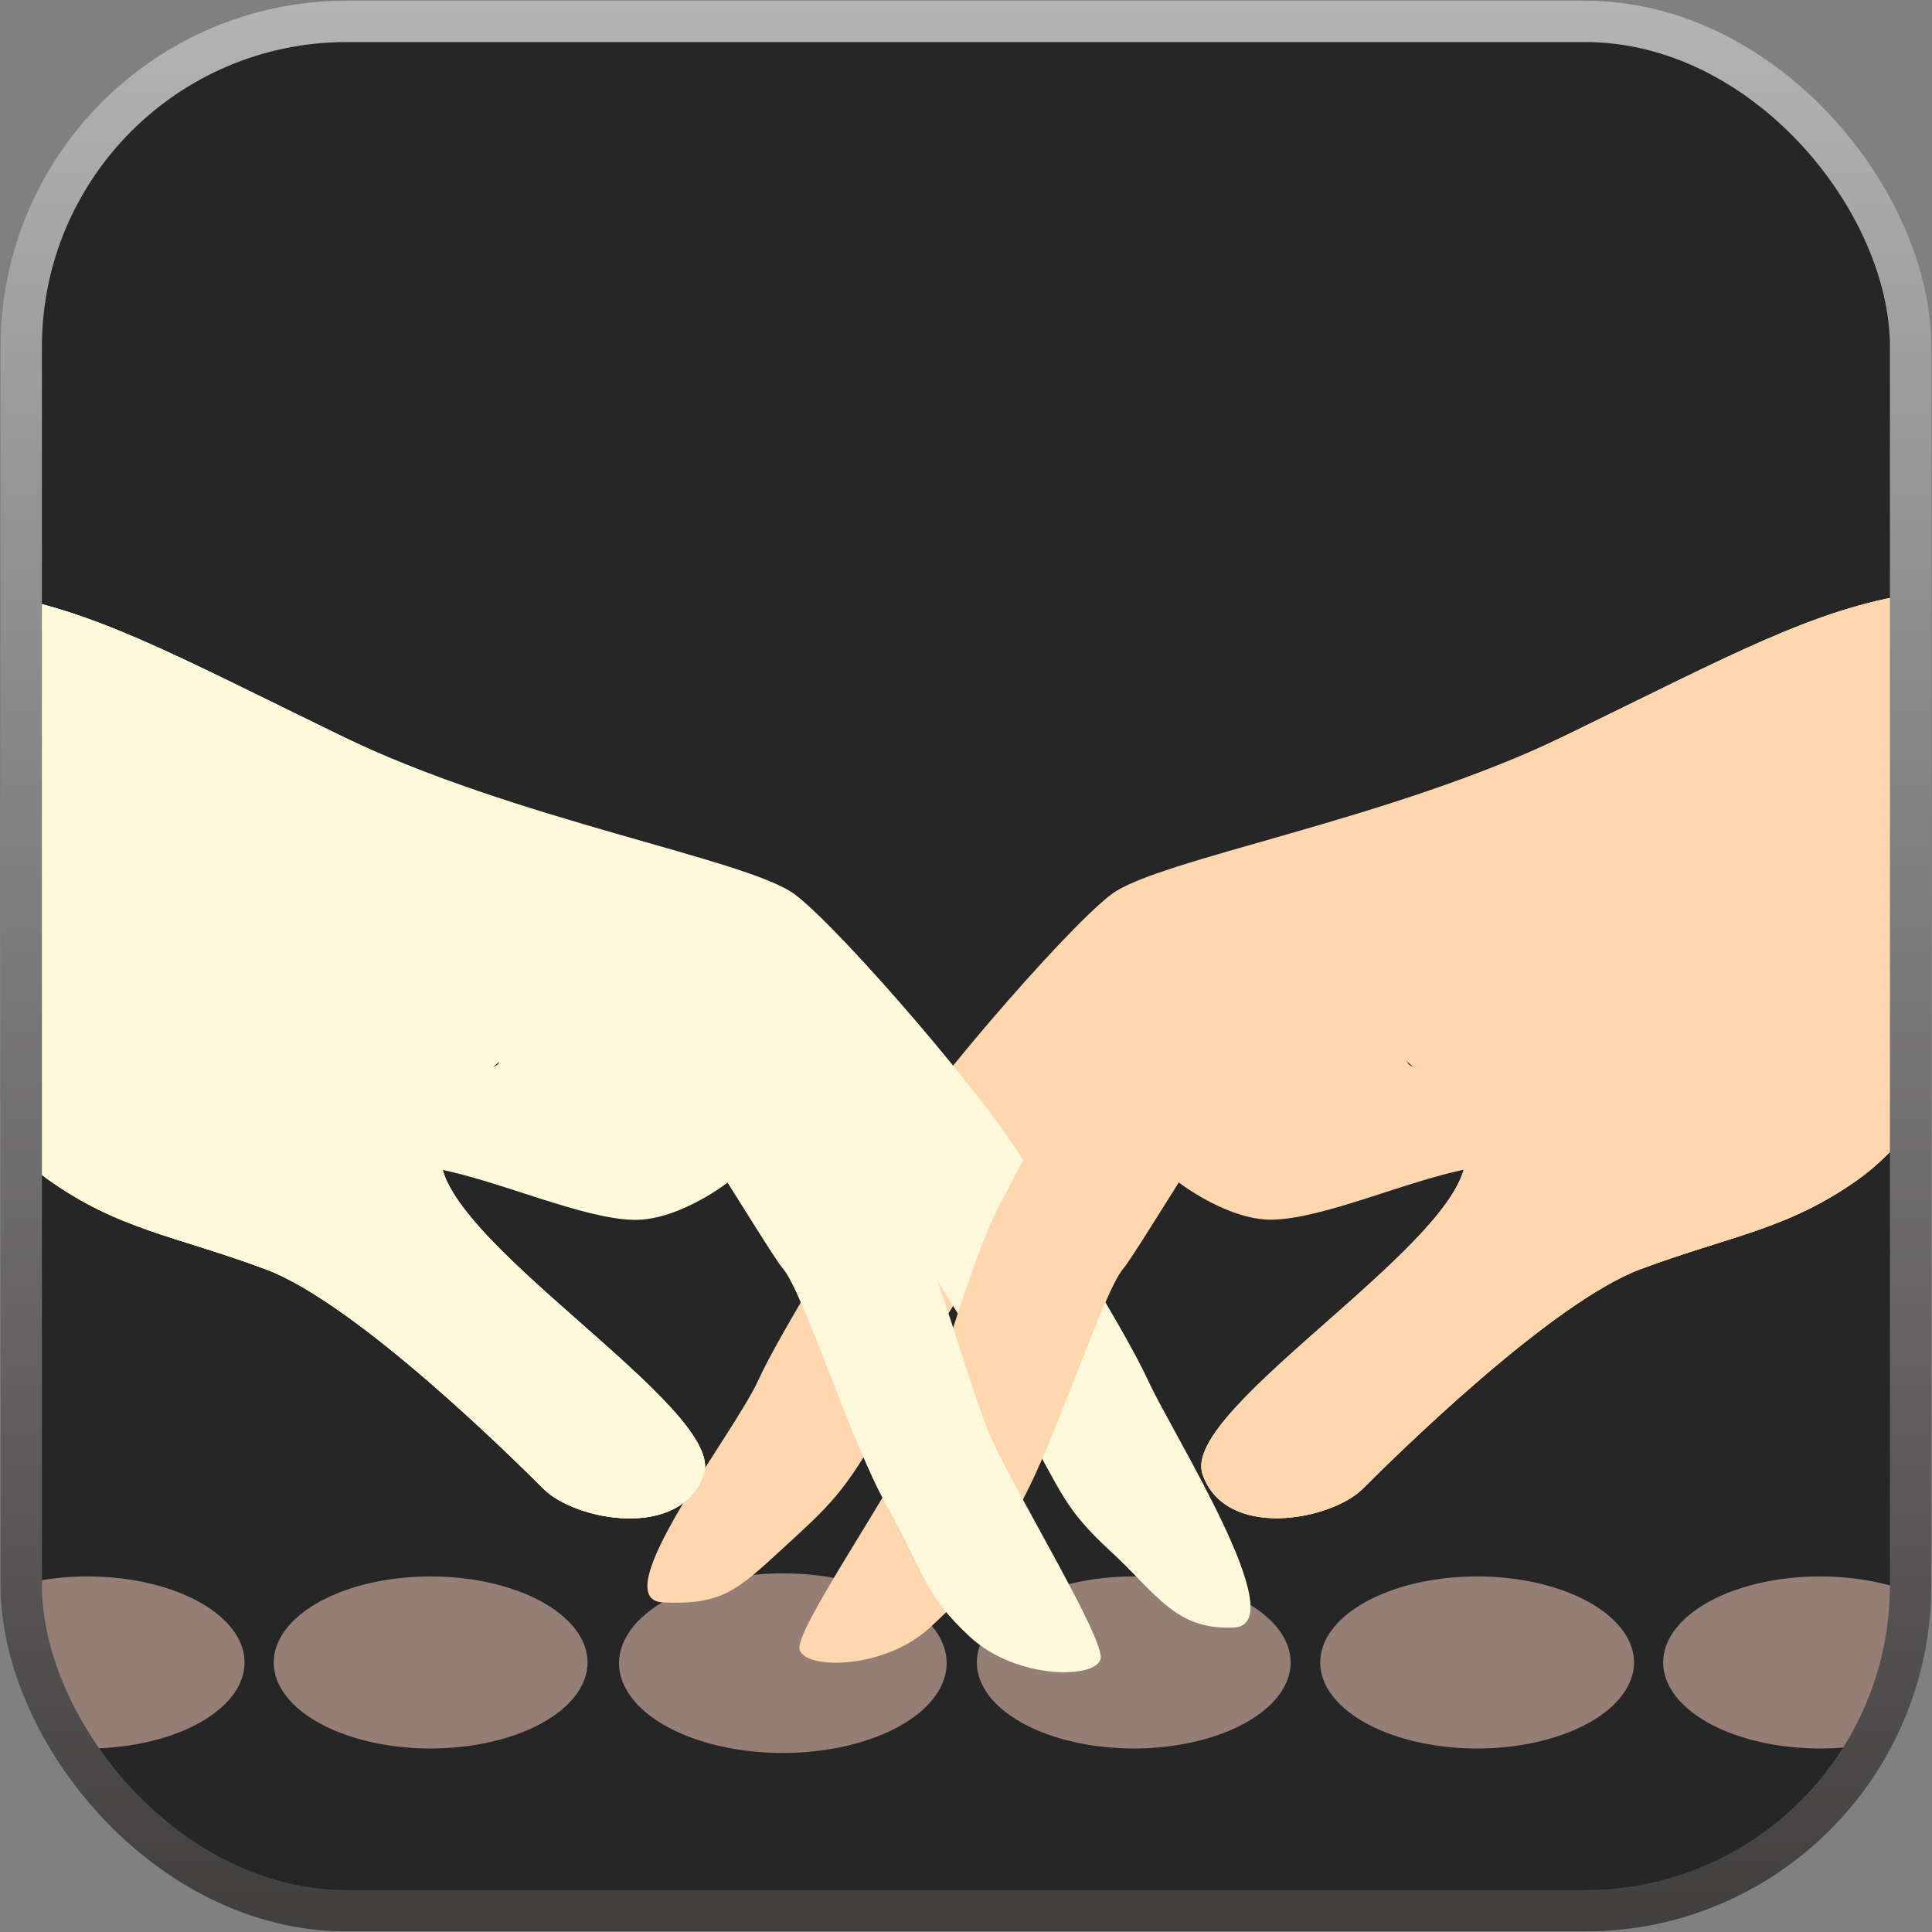 <?xml version="1.0" encoding="UTF-8" standalone="no"?>
<!-- Created with Inkscape (http://www.inkscape.org/) -->
<svg
   xmlns:dc="http://purl.org/dc/elements/1.1/"
   xmlns:cc="http://creativecommons.org/ns#"
   xmlns:rdf="http://www.w3.org/1999/02/22-rdf-syntax-ns#"
   xmlns:svg="http://www.w3.org/2000/svg"
   xmlns="http://www.w3.org/2000/svg"
   xmlns:xlink="http://www.w3.org/1999/xlink"
   xmlns:sodipodi="http://sodipodi.sourceforge.net/DTD/sodipodi-0.dtd"
   xmlns:inkscape="http://www.inkscape.org/namespaces/inkscape"
   width="169"
   height="169"
   id="svg2"
   sodipodi:version="0.32"
   inkscape:version="0.46"
   sodipodi:docname="Footsie-large.svg"
   inkscape:output_extension="org.inkscape.output.svg.inkscape"
   version="1.0"
   inkscape:export-filename="/Users/joe/Documents/Code/Footsie/Footsie.png"
   inkscape:export-xdpi="30.360001"
   inkscape:export-ydpi="30.360001">
  <rect width="100%" height="100%" fill="#808080" stroke="none"/>
  <defs
     id="defs4">
    <linearGradient
       id="linearGradient3239">
      <stop
         style="stop-color:#000000;stop-opacity:1;"
         offset="0"
         id="stop3241" />
      <stop
         style="stop-color:#8b8b8b;stop-opacity:1;"
         offset="1"
         id="stop3243" />
    </linearGradient>
    <linearGradient
       id="linearGradient3227">
      <stop
         style="stop-color:#413e3e;stop-opacity:1;"
         offset="0"
         id="stop3229" />
      <stop
         style="stop-color:#b4b4b4;stop-opacity:1;"
         offset="1"
         id="stop3231" />
    </linearGradient>
    <inkscape:perspective
       sodipodi:type="inkscape:persp3d"
       inkscape:vp_x="0 : 526.18109 : 1"
       inkscape:vp_y="0 : 1000 : 0"
       inkscape:vp_z="744.09448 : 526.18109 : 1"
       inkscape:persp3d-origin="372.04724 : 350.78739 : 1"
       id="perspective10" />
    <linearGradient
       inkscape:collect="always"
       xlink:href="#linearGradient3239"
       id="linearGradient3245"
       x1="126.582"
       y1="575.039"
       x2="126.582"
       y2="406.149"
       gradientUnits="userSpaceOnUse" />
    <linearGradient
       inkscape:collect="always"
       xlink:href="#linearGradient3227"
       id="linearGradient3269"
       x1="126.582"
       y1="575.039"
       x2="126.582"
       y2="406.149"
       gradientUnits="userSpaceOnUse" />
    <clipPath
       clipPathUnits="userSpaceOnUse"
       id="clipPath2487">
      <rect
         style="opacity:1;fill:none;fill-opacity:1;stroke:url(#linearGradient2491);stroke-width:3.619;stroke-linecap:butt;stroke-linejoin:miter;stroke-miterlimit:4;stroke-dasharray:none;stroke-opacity:1"
         id="rect2489"
         width="165.271"
         height="165.271"
         x="43.946"
         y="407.958"
         ry="28.474" />
    </clipPath>
    <linearGradient
       inkscape:collect="always"
       xlink:href="#linearGradient3239"
       id="linearGradient2491"
       gradientUnits="userSpaceOnUse"
       x1="126.582"
       y1="575.039"
       x2="126.582"
       y2="406.149" />
    <clipPath
       clipPathUnits="userSpaceOnUse"
       id="clipPath2493">
      <rect
         ry="47.993"
         y="311.092"
         x="-11.701"
         height="278.569"
         width="278.569"
         id="rect2495"
         style="opacity:1;fill:none;fill-opacity:1;stroke:url(#linearGradient2497);stroke-width:6.099;stroke-linecap:butt;stroke-linejoin:miter;stroke-miterlimit:4;stroke-dasharray:none;stroke-opacity:1" />
    </clipPath>
    <linearGradient
       inkscape:collect="always"
       xlink:href="#linearGradient3227"
       id="linearGradient2497"
       gradientUnits="userSpaceOnUse"
       x1="126.582"
       y1="575.039"
       x2="126.582"
       y2="406.149"
       gradientTransform="matrix(1.686,0,0,1.686,-85.773,-376.533)" />
  </defs>
  <sodipodi:namedview
     id="base"
     pagecolor="#262626"
     bordercolor="#666666"
     borderopacity="1.0"
     gridtolerance="10000"
     guidetolerance="10"
     objecttolerance="10"
     inkscape:pageopacity="0"
     inkscape:pageshadow="2"
     inkscape:zoom="1.6934021"
     inkscape:cx="101.76528"
     inkscape:cy="135.23905"
     inkscape:document-units="px"
     inkscape:current-layer="layer1"
     showgrid="false"
     inkscape:window-width="1015"
     inkscape:window-height="761"
     inkscape:window-x="352"
     inkscape:window-y="81" />
  <g
     inkscape:label="Layer 1"
     inkscape:groupmode="layer"
     id="layer1"
     transform="translate(-42.088,-406.088)">
    <rect
       style="opacity:1;fill:#262626;fill-opacity:1;stroke:none;stroke-width:3.619;stroke-linecap:butt;stroke-linejoin:miter;stroke-miterlimit:4;stroke-dasharray:none;stroke-opacity:1"
       id="rect3225"
       width="165.271"
       height="165.271"
       x="43.946"
       y="407.958"
       ry="28.474" />
    <g
       id="g2431"
       clip-path="url(#clipPath2487)">
      <path
         sodipodi:type="arc"
         style="opacity:0.507;fill:#ffd3c2;fill-opacity:1;stroke:none;stroke-width:0;stroke-linecap:butt;stroke-linejoin:miter;stroke-miterlimit:4;stroke-dasharray:none;stroke-opacity:1"
         id="path3203"
         sodipodi:cx="317.36911"
         sodipodi:cy="599.63434"
         sodipodi:rx="16.776209"
         sodipodi:ry="7.8135767"
         d="M 334.145,599.634 A 16.776,7.814 0 1 1 300.593,599.634 A 16.776,7.814 0 1 1 334.145,599.634 z"
         transform="matrix(0.818,0,0,0.963,-118.347,-25.937)" />
      <path
         transform="matrix(0.854,0,0,1.005,-160.467,-51.06)"
         d="M 334.145,599.634 A 16.776,7.814 0 1 1 300.593,599.634 A 16.776,7.814 0 1 1 334.145,599.634 z"
         sodipodi:ry="7.8135767"
         sodipodi:rx="16.776209"
         sodipodi:cy="599.63434"
         sodipodi:cx="317.36911"
         id="path3201"
         style="opacity:0.507;fill:#ffd3c2;fill-opacity:1;stroke:none;stroke-width:0;stroke-linecap:butt;stroke-linejoin:miter;stroke-miterlimit:4;stroke-dasharray:none;stroke-opacity:1"
         sodipodi:type="arc" />
      <path
         transform="matrix(0.818,0,0,0.963,-88.312,-25.937)"
         d="M 334.145,599.634 A 16.776,7.814 0 1 1 300.593,599.634 A 16.776,7.814 0 1 1 334.145,599.634 z"
         sodipodi:ry="7.8135767"
         sodipodi:rx="16.776209"
         sodipodi:cy="599.63434"
         sodipodi:cx="317.36911"
         id="path3271"
         style="opacity:0.507;fill:#ffd3c2;fill-opacity:1;stroke:none;stroke-width:0;stroke-linecap:butt;stroke-linejoin:miter;stroke-miterlimit:4;stroke-dasharray:none;stroke-opacity:1"
         sodipodi:type="arc" />
      <path
         sodipodi:type="arc"
         style="opacity:0.507;fill:#ffd3c2;fill-opacity:1;stroke:none;stroke-width:0;stroke-linecap:butt;stroke-linejoin:miter;stroke-miterlimit:4;stroke-dasharray:none;stroke-opacity:1"
         id="path3273"
         sodipodi:cx="317.36911"
         sodipodi:cy="599.63434"
         sodipodi:rx="16.776209"
         sodipodi:ry="7.8135767"
         d="M 334.145,599.634 A 16.776,7.814 0 1 1 300.593,599.634 A 16.776,7.814 0 1 1 334.145,599.634 z"
         transform="matrix(0.818,0,0,0.963,-179.85,-25.937)" />
      <path
         transform="matrix(0.818,0,0,0.963,-209.85,-25.937)"
         d="M 334.145,599.634 A 16.776,7.814 0 1 1 300.593,599.634 A 16.776,7.814 0 1 1 334.145,599.634 z"
         sodipodi:ry="7.8135767"
         sodipodi:rx="16.776209"
         sodipodi:cy="599.63434"
         sodipodi:cx="317.36911"
         id="path2427"
         style="opacity:0.507;fill:#ffd3c2;fill-opacity:1;stroke:none;stroke-width:0;stroke-linecap:butt;stroke-linejoin:miter;stroke-miterlimit:4;stroke-dasharray:none;stroke-opacity:1"
         sodipodi:type="arc" />
      <path
         sodipodi:type="arc"
         style="opacity:0.507;fill:#ffd3c2;fill-opacity:1;stroke:none;stroke-width:0;stroke-linecap:butt;stroke-linejoin:miter;stroke-miterlimit:4;stroke-dasharray:none;stroke-opacity:1"
         id="path2429"
         sodipodi:cx="317.36911"
         sodipodi:cy="599.63434"
         sodipodi:rx="16.776209"
         sodipodi:ry="7.8135767"
         d="M 334.145,599.634 A 16.776,7.814 0 1 1 300.593,599.634 A 16.776,7.814 0 1 1 334.145,599.634 z"
         transform="matrix(0.818,0,0,0.963,-58.312,-25.937)" />
    </g>
    <g
       id="g3247"
       clip-path="url(#clipPath2493)"
       transform="matrix(0.593,0,0,0.593,50.888,223.392)">
      <path
         style="fill:#fff9db;fill-opacity:1;fill-rule:evenodd;stroke:none;stroke-width:0.482px;stroke-linecap:butt;stroke-linejoin:miter;stroke-opacity:1"
         d="M -151.777,361.458 C -151.777,361.458 -105.146,374.777 -73.724,382.821 C -42.303,390.865 -30.483,393.435 -15.834,395.701 C -1.186,397.968 11.006,404.742 35.177,416.487 C 61.232,429.147 88.725,436.01 95.68,441.29 C 102.635,446.569 96.311,478.529 95.023,480.274 C 93.735,482.018 85.489,488.166 78.662,488.029 C 71.037,487.876 58.848,482.249 49.599,480.49 C 40.351,478.732 42.066,463.419 52.991,465.298 C 64.711,467.313 54.092,460.275 61.299,459.454 C 63.627,453.766 69.566,457.705 65.554,456.624 C 11.899,469.454 82.003,510.035 88.991,525.563 C 85.612,535.357 70.017,532.388 65.348,527.723 C 60.923,523.301 37.662,500.258 24.304,495.3 C 10.833,490.3 2.567,489.472 -7.904,481.964 C -18.374,474.456 -26.659,456.935 -30.841,456.305 C -35.075,455.667 -166.313,425.776 -166.313,425.776 L -151.777,361.458 z"
         id="path3169"
         sodipodi:nodetypes="czzszzzzzccczzzzcc" />
      <path
         style="fill:#ffd7af;fill-opacity:1;fill-rule:evenodd;stroke:none;stroke-width:0.482px;stroke-linecap:butt;stroke-linejoin:miter;stroke-opacity:1"
         d="M 403.307,361.43 C 403.307,361.43 356.676,374.749 325.254,382.794 C 293.832,390.838 282.013,393.408 267.364,395.674 C 252.715,397.94 240.524,404.715 216.353,416.459 C 190.298,429.119 162.805,435.983 155.85,441.263 C 148.894,446.542 155.219,478.502 156.507,480.246 C 157.795,481.991 166.041,488.139 172.868,488.002 C 180.492,487.849 192.682,482.222 201.93,480.463 C 211.179,478.705 209.464,463.392 198.539,465.27 C 186.819,467.285 197.437,460.248 190.231,459.427 C 187.903,453.738 181.964,457.678 185.976,456.596 C 239.63,469.427 169.527,510.008 162.539,525.536 C 165.918,535.33 181.513,532.36 186.182,527.695 C 190.607,523.274 213.867,500.231 227.226,495.272 C 240.697,490.273 248.963,489.445 259.433,481.937 C 269.904,474.428 278.189,456.908 282.371,456.278 C 286.604,455.64 417.842,425.749 417.842,425.749 L 403.307,361.43 z"
         id="path3171"
         sodipodi:nodetypes="czzszzzzzccczzzzcc" />
      <path
         style="fill:#ffd7af;fill-opacity:1;fill-rule:evenodd;stroke:none;stroke-width:0.482px;stroke-linecap:butt;stroke-linejoin:miter;stroke-opacity:1"
         d="M 403.307,361.43 C 403.307,361.43 356.676,374.749 325.254,382.794 C 293.832,390.838 282.013,393.408 267.364,395.674 C 252.715,397.94 240.524,404.715 216.353,416.459 C 190.298,429.119 156.025,434.754 149.07,440.033 C 142.115,445.313 119.311,471.791 114.743,480.444 C 109.872,489.668 100.407,504.289 96.965,511.794 C 93.321,519.741 74.126,544.044 82.955,544.46 C 91.638,544.869 93.872,542.714 100.689,536.447 C 107.507,530.18 109.709,528.33 115.492,518.034 C 120.628,508.89 129.763,493.831 132.728,490.345 C 135.334,487.282 173.091,458.467 177.103,457.386 C 181.115,456.304 199.917,465.799 201.329,478.124 C 202.741,490.45 159.159,515.741 162.539,525.536 C 165.918,535.33 181.513,532.36 186.182,527.695 C 190.607,523.274 213.867,500.231 227.226,495.272 C 240.697,490.273 248.963,489.445 259.433,481.937 C 269.904,474.428 278.189,456.908 282.371,456.278 C 286.604,455.64 417.842,425.749 417.842,425.749 L 403.307,361.43 z"
         id="path3173"
         sodipodi:nodetypes="czzszzzzzszzzzzzzzcc" />
      <path
         style="fill:#fff9db;fill-opacity:1;fill-rule:evenodd;stroke:none;stroke-width:0.482px;stroke-linecap:butt;stroke-linejoin:miter;stroke-opacity:1"
         d="M -151.777,361.458 C -151.777,361.458 -105.146,374.777 -73.724,382.821 C -42.303,390.865 -30.483,393.435 -15.834,395.701 C -1.186,397.968 11.006,404.742 35.177,416.487 C 61.232,429.147 95.505,434.781 102.46,440.061 C 109.415,445.34 132.218,471.819 136.787,480.471 C 141.658,489.696 151.123,504.316 154.564,511.821 C 158.209,519.768 176.025,547.748 167.196,548.164 C 158.512,548.573 155.819,543.201 149.002,536.934 C 142.184,530.667 141.821,528.357 136.037,518.061 C 130.902,508.917 121.766,493.858 118.802,490.372 C 116.195,487.309 78.438,458.495 74.426,457.413 C 70.414,456.332 51.613,465.826 50.201,478.152 C 48.789,490.477 92.37,515.769 88.991,525.563 C 85.612,535.357 70.017,532.388 65.348,527.723 C 60.923,523.301 37.662,500.258 24.304,495.3 C 10.833,490.3 2.567,489.472 -7.904,481.964 C -18.374,474.456 -26.659,456.935 -30.841,456.305 C -35.075,455.667 -166.313,425.776 -166.313,425.776 L -151.777,361.458 z"
         id="path3167"
         sodipodi:nodetypes="czzszzzzzszzzzzzzzcc" />
      <path
         sodipodi:nodetypes="czzszzzzzszzzzzzzzcc"
         id="path3175"
         d="M 403.307,361.43 C 403.307,361.43 356.676,374.749 325.254,382.794 C 293.832,390.838 282.013,393.408 267.364,395.674 C 252.715,397.94 240.524,404.715 216.353,416.459 C 190.298,429.119 167.566,435.12 160.611,440.399 C 153.655,445.679 137.414,476.704 132.845,485.357 C 127.975,494.581 123.341,513.243 119.899,520.748 C 116.255,528.695 102.473,548.495 103.098,551.372 C 103.752,554.381 115.501,554.451 122.318,548.184 C 129.136,541.917 129.901,540.241 135.684,529.944 C 140.819,520.801 147.866,498.744 150.831,495.258 C 153.437,492.195 173.091,458.467 177.103,457.386 C 181.115,456.304 199.917,465.799 201.329,478.124 C 202.741,490.45 159.159,515.741 162.539,525.536 C 165.918,535.33 181.513,532.36 186.182,527.695 C 190.607,523.274 213.867,500.231 227.226,495.272 C 240.697,490.273 248.963,489.445 259.433,481.937 C 269.904,474.428 278.189,456.908 282.371,456.278 C 286.604,455.64 417.842,425.749 417.842,425.749 L 403.307,361.43 z"
         style="fill:#ffd7af;fill-opacity:1;fill-rule:evenodd;stroke:none;stroke-width:0.482px;stroke-linecap:butt;stroke-linejoin:miter;stroke-opacity:1" />
      <path
         sodipodi:nodetypes="czzszzzzzszzzzzzzzcc"
         id="path2383"
         d="M -151.777,361.458 C -151.777,361.458 -105.146,374.777 -73.724,382.821 C -42.303,390.865 -30.483,393.435 -15.834,395.701 C -1.186,397.968 11.006,404.742 35.177,416.487 C 61.232,429.147 83.964,435.147 90.919,440.426 C 97.874,445.706 114.116,476.732 118.684,485.384 C 123.555,494.609 128.189,513.27 131.631,520.775 C 135.275,528.723 148.137,549.901 147.512,552.778 C 146.858,555.787 135.11,555.857 128.292,549.59 C 121.474,543.323 121.629,540.268 115.846,529.971 C 110.71,520.828 103.664,498.771 100.699,495.285 C 98.093,492.222 78.438,458.495 74.426,457.413 C 70.414,456.332 51.613,465.826 50.201,478.152 C 48.789,490.477 92.37,515.769 88.991,525.563 C 85.612,535.357 70.017,532.388 65.348,527.723 C 60.923,523.301 37.662,500.258 24.304,495.3 C 10.833,490.3 2.567,489.472 -7.904,481.964 C -18.374,474.456 -26.659,456.935 -30.841,456.305 C -35.075,455.667 -166.313,425.776 -166.313,425.776 L -151.777,361.458 z"
         style="fill:#fff9db;fill-opacity:1;fill-rule:evenodd;stroke:none;stroke-width:0.482px;stroke-linecap:butt;stroke-linejoin:miter;stroke-opacity:1" />
    </g>
    <rect
       ry="28.474"
       y="407.958"
       x="43.946"
       height="165.271"
       width="165.271"
       id="rect3261"
       style="opacity:1;fill:none;fill-opacity:1;stroke:url(#linearGradient3269);stroke-width:3.619;stroke-linecap:butt;stroke-linejoin:miter;stroke-miterlimit:4;stroke-dasharray:none;stroke-opacity:1" />
  </g>
</svg>
